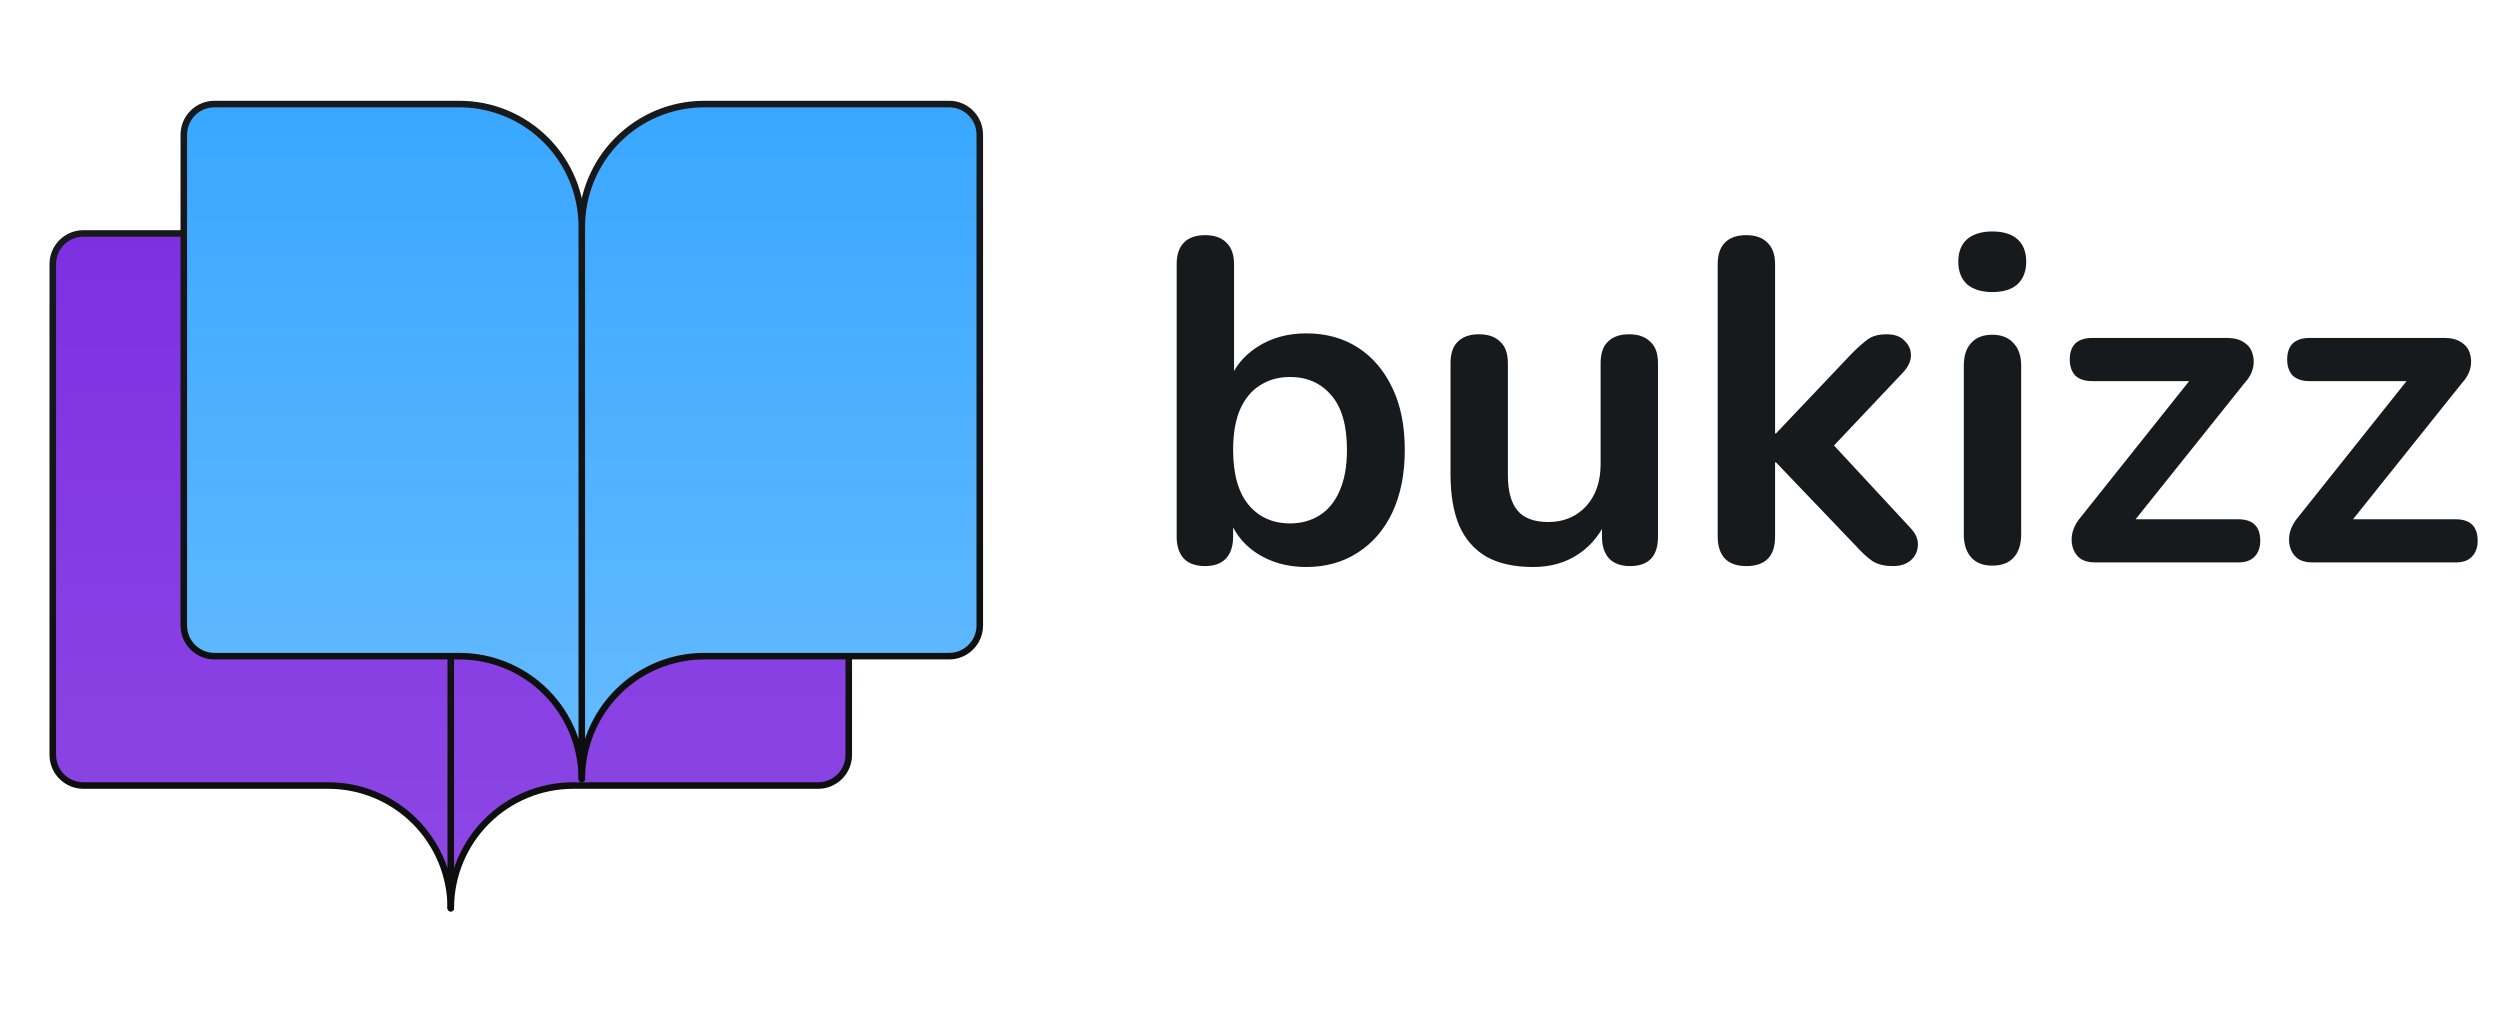 <svg width="188" height="76" viewBox="0 0 188 76" fill="none" xmlns="http://www.w3.org/2000/svg">
<path d="M98.219 42.639C96.792 42.639 95.538 42.282 94.457 41.569C93.398 40.855 92.696 39.901 92.351 38.704L92.731 37.841V40.361C92.731 41.074 92.546 41.626 92.178 42.018C91.81 42.386 91.292 42.57 90.625 42.57C89.935 42.57 89.405 42.386 89.037 42.018C88.669 41.626 88.485 41.074 88.485 40.361V19.857C88.485 19.144 88.669 18.603 89.037 18.235C89.405 17.867 89.935 17.683 90.625 17.683C91.315 17.683 91.845 17.867 92.213 18.235C92.604 18.603 92.8 19.144 92.8 19.857V28.832H92.385C92.754 27.704 93.467 26.795 94.525 26.105C95.584 25.415 96.815 25.069 98.219 25.069C99.715 25.069 101.015 25.426 102.119 26.139C103.224 26.853 104.087 27.865 104.708 29.177C105.33 30.466 105.64 32.019 105.64 33.837C105.64 35.632 105.33 37.197 104.708 38.531C104.087 39.843 103.212 40.855 102.085 41.569C100.98 42.282 99.692 42.639 98.219 42.639ZM97.011 39.36C97.862 39.36 98.61 39.153 99.254 38.738C99.899 38.324 100.394 37.714 100.739 36.909C101.107 36.081 101.291 35.056 101.291 33.837C101.291 31.996 100.9 30.627 100.117 29.729C99.335 28.809 98.299 28.349 97.011 28.349C96.159 28.349 95.412 28.556 94.767 28.97C94.123 29.361 93.617 29.971 93.248 30.799C92.903 31.605 92.731 32.617 92.731 33.837C92.731 35.655 93.122 37.035 93.904 37.979C94.687 38.899 95.722 39.36 97.011 39.36ZM115.292 42.639C113.888 42.639 112.726 42.386 111.805 41.88C110.885 41.35 110.195 40.568 109.734 39.532C109.297 38.497 109.079 37.208 109.079 35.666V27.313C109.079 26.577 109.263 26.036 109.631 25.691C109.999 25.322 110.528 25.138 111.219 25.138C111.909 25.138 112.438 25.322 112.806 25.691C113.198 26.036 113.393 26.577 113.393 27.313V35.735C113.393 36.932 113.635 37.818 114.118 38.393C114.601 38.968 115.372 39.256 116.431 39.256C117.581 39.256 118.525 38.865 119.261 38.083C119.998 37.277 120.366 36.219 120.366 34.907V27.313C120.366 26.577 120.55 26.036 120.918 25.691C121.286 25.322 121.816 25.138 122.506 25.138C123.196 25.138 123.726 25.322 124.094 25.691C124.485 26.036 124.681 26.577 124.681 27.313V40.361C124.681 41.834 123.979 42.57 122.575 42.57C121.908 42.57 121.39 42.386 121.022 42.018C120.654 41.626 120.469 41.074 120.469 40.361V37.737L120.953 38.773C120.469 40.016 119.733 40.971 118.744 41.638C117.777 42.305 116.626 42.639 115.292 42.639ZM131.312 42.57C130.621 42.57 130.092 42.386 129.724 42.018C129.356 41.626 129.171 41.074 129.171 40.361V19.857C129.171 19.144 129.356 18.603 129.724 18.235C130.092 17.867 130.621 17.683 131.312 17.683C132.002 17.683 132.531 17.867 132.899 18.235C133.291 18.603 133.486 19.144 133.486 19.857V32.594H133.555L139.251 26.588C139.711 26.128 140.114 25.771 140.459 25.518C140.804 25.265 141.276 25.138 141.874 25.138C142.472 25.138 142.921 25.299 143.22 25.622C143.542 25.921 143.703 26.289 143.703 26.726C143.703 27.163 143.496 27.601 143.082 28.038L137.076 34.389V32.594L143.669 39.705C144.083 40.142 144.267 40.591 144.221 41.051C144.198 41.488 144.014 41.856 143.669 42.156C143.324 42.432 142.887 42.57 142.357 42.57C141.713 42.57 141.195 42.443 140.804 42.19C140.436 41.937 140.022 41.557 139.561 41.051L133.555 34.769H133.486V40.361C133.486 41.834 132.761 42.57 131.312 42.57ZM149.818 42.535C149.127 42.535 148.598 42.328 148.23 41.914C147.862 41.5 147.678 40.925 147.678 40.188V27.52C147.678 26.761 147.862 26.185 148.23 25.794C148.598 25.38 149.127 25.173 149.818 25.173C150.508 25.173 151.037 25.38 151.405 25.794C151.797 26.185 151.992 26.761 151.992 27.52V40.188C151.992 40.925 151.808 41.5 151.44 41.914C151.072 42.328 150.531 42.535 149.818 42.535ZM149.818 21.963C149.012 21.963 148.379 21.767 147.919 21.376C147.482 20.962 147.263 20.398 147.263 19.684C147.263 18.948 147.482 18.384 147.919 17.993C148.379 17.602 149.012 17.406 149.818 17.406C150.646 17.406 151.279 17.602 151.716 17.993C152.153 18.384 152.372 18.948 152.372 19.684C152.372 20.398 152.153 20.962 151.716 21.376C151.279 21.767 150.646 21.963 149.818 21.963ZM157.511 42.294C157.074 42.294 156.706 42.19 156.407 41.983C156.13 41.753 155.946 41.465 155.854 41.12C155.762 40.775 155.762 40.407 155.854 40.016C155.969 39.601 156.188 39.21 156.51 38.842L165.45 27.624V28.659H157.304C156.775 28.659 156.361 28.521 156.061 28.245C155.785 27.946 155.647 27.543 155.647 27.037C155.647 26.508 155.785 26.105 156.061 25.829C156.361 25.552 156.775 25.415 157.304 25.415H167.521C168.028 25.415 168.442 25.529 168.764 25.76C169.086 25.967 169.293 26.243 169.385 26.588C169.5 26.933 169.512 27.302 169.42 27.693C169.328 28.084 169.121 28.452 168.798 28.797L159.686 40.188V39.049H168.315C169.42 39.049 169.972 39.59 169.972 40.671C169.972 41.178 169.822 41.58 169.523 41.88C169.247 42.156 168.844 42.294 168.315 42.294H157.511ZM173.86 42.294C173.423 42.294 173.054 42.19 172.755 41.983C172.479 41.753 172.295 41.465 172.203 41.12C172.111 40.775 172.111 40.407 172.203 40.016C172.318 39.601 172.537 39.21 172.859 38.842L181.799 27.624V28.659H173.653C173.124 28.659 172.709 28.521 172.41 28.245C172.134 27.946 171.996 27.543 171.996 27.037C171.996 26.508 172.134 26.105 172.41 25.829C172.709 25.552 173.124 25.415 173.653 25.415H183.87C184.376 25.415 184.791 25.529 185.113 25.76C185.435 25.967 185.642 26.243 185.734 26.588C185.849 26.933 185.861 27.302 185.769 27.693C185.676 28.084 185.469 28.452 185.147 28.797L176.035 40.188V39.049H184.664C185.769 39.049 186.321 39.59 186.321 40.671C186.321 41.178 186.171 41.58 185.872 41.88C185.596 42.156 185.193 42.294 184.664 42.294H173.86Z" fill="#171A1C"/>
<mask id="mask0_1582_1102" style="mask-type:alpha" maskUnits="userSpaceOnUse" x="0" y="0" width="77" height="76">
<rect x="0.89" y="0.188" width="75.746" height="75.746" fill="#D9D9D9"/>
</mask>
<g mask="url(#mask0_1582_1102)">
<path d="M33.898 26.781C33.898 24.334 34.869 21.987 36.596 20.257C38.323 18.527 40.665 17.555 43.107 17.555H61.525C62.136 17.555 62.721 17.798 63.153 18.23C63.585 18.663 63.827 19.25 63.827 19.861V56.766C63.827 57.377 63.585 57.964 63.153 58.397C62.721 58.829 62.136 59.072 61.525 59.072H43.107C40.665 59.072 38.323 60.044 36.596 61.774C34.869 63.505 33.898 65.851 33.898 68.298" fill="url(#paint0_linear_1582_1102)"/>
<path d="M33.898 26.781C33.898 24.334 34.869 21.987 36.596 20.257C38.323 18.527 40.665 17.555 43.107 17.555H61.525C62.136 17.555 62.721 17.798 63.153 18.23C63.585 18.663 63.827 19.25 63.827 19.861V56.766C63.827 57.377 63.585 57.964 63.153 58.397C62.721 58.829 62.136 59.072 61.525 59.072H43.107C40.665 59.072 38.323 60.044 36.596 61.774C34.869 63.505 33.898 65.851 33.898 68.298" stroke="url(#paint1_linear_1582_1102)" stroke-width="0.493" stroke-linecap="round" stroke-linejoin="round"/>
<path d="M3.969 56.766C3.969 57.377 4.211 57.964 4.643 58.397C5.075 58.829 5.66 59.072 6.271 59.072H24.689C27.131 59.072 29.473 60.044 31.2 61.774C32.927 63.505 33.898 65.851 33.898 68.298V26.781C33.898 24.334 32.927 21.987 31.2 20.257C29.473 18.527 27.131 17.555 24.689 17.555H6.271C5.66 17.555 5.075 17.798 4.643 18.23C4.211 18.663 3.969 19.25 3.969 19.861V56.766Z" fill="url(#paint2_linear_1582_1102)" stroke="url(#paint3_linear_1582_1102)" stroke-width="0.493" stroke-linecap="round" stroke-linejoin="round"/>
<path d="M43.751 17.051C43.751 14.604 44.721 12.257 46.448 10.527C48.175 8.797 50.517 7.825 52.96 7.825H71.378C71.988 7.825 72.574 8.068 73.005 8.5C73.437 8.933 73.68 9.52 73.68 10.131V47.036C73.68 47.647 73.437 48.234 73.005 48.667C72.574 49.099 71.988 49.342 71.378 49.342H52.96C50.517 49.342 48.175 50.314 46.448 52.044C44.721 53.775 43.751 56.121 43.751 58.568" fill="url(#paint4_linear_1582_1102)" stroke="url(#paint5_linear_1582_1102)" stroke-width="0.493" stroke-linecap="round" stroke-linejoin="round"/>
<path d="M13.822 47.036C13.822 47.647 14.065 48.234 14.497 48.667C14.928 49.099 15.514 49.342 16.125 49.342H34.542C36.985 49.342 39.327 50.314 41.054 52.044C42.781 53.775 43.751 56.121 43.751 58.568V17.051C43.751 14.604 42.781 12.257 41.054 10.527C39.327 8.797 36.985 7.825 34.542 7.825H16.125C15.514 7.825 14.928 8.068 14.497 8.5C14.065 8.933 13.822 9.52 13.822 10.131V47.036Z" fill="url(#paint6_linear_1582_1102)" stroke="url(#paint7_linear_1582_1102)" stroke-width="0.493" stroke-linecap="round" stroke-linejoin="round"/>
</g>
<defs>
<linearGradient id="paint0_linear_1582_1102" x1="48.863" y1="17.555" x2="48.863" y2="68.298" gradientUnits="userSpaceOnUse">
<stop stop-color="#7E30E1"/>
<stop offset="1" stop-color="#8D48E4"/>
</linearGradient>
<linearGradient id="paint1_linear_1582_1102" x1="48.863" y1="17.555" x2="48.863" y2="68.298" gradientUnits="userSpaceOnUse">
<stop stop-color="#171A1C"/>
<stop offset="1" stop-color="#0D0D0D"/>
</linearGradient>
<linearGradient id="paint2_linear_1582_1102" x1="18.933" y1="17.555" x2="18.933" y2="68.298" gradientUnits="userSpaceOnUse">
<stop stop-color="#7E30E1"/>
<stop offset="1" stop-color="#8D48E4"/>
</linearGradient>
<linearGradient id="paint3_linear_1582_1102" x1="18.933" y1="17.555" x2="18.933" y2="68.298" gradientUnits="userSpaceOnUse">
<stop stop-color="#171A1C"/>
<stop offset="1" stop-color="#0D0D0D"/>
</linearGradient>
<linearGradient id="paint4_linear_1582_1102" x1="58.715" y1="7.825" x2="58.715" y2="58.568" gradientUnits="userSpaceOnUse">
<stop stop-color="#39A7FF"/>
<stop offset="1" stop-color="#66BBFF"/>
</linearGradient>
<linearGradient id="paint5_linear_1582_1102" x1="58.715" y1="7.825" x2="58.715" y2="58.568" gradientUnits="userSpaceOnUse">
<stop stop-color="#171A1C"/>
<stop offset="1" stop-color="#0D0D0D"/>
</linearGradient>
<linearGradient id="paint6_linear_1582_1102" x1="28.787" y1="7.825" x2="28.787" y2="58.568" gradientUnits="userSpaceOnUse">
<stop stop-color="#39A7FF"/>
<stop offset="1" stop-color="#66BBFF"/>
</linearGradient>
<linearGradient id="paint7_linear_1582_1102" x1="28.787" y1="7.825" x2="28.787" y2="58.568" gradientUnits="userSpaceOnUse">
<stop stop-color="#171A1C"/>
<stop offset="1" stop-color="#0D0D0D"/>
</linearGradient>
</defs>
</svg>
